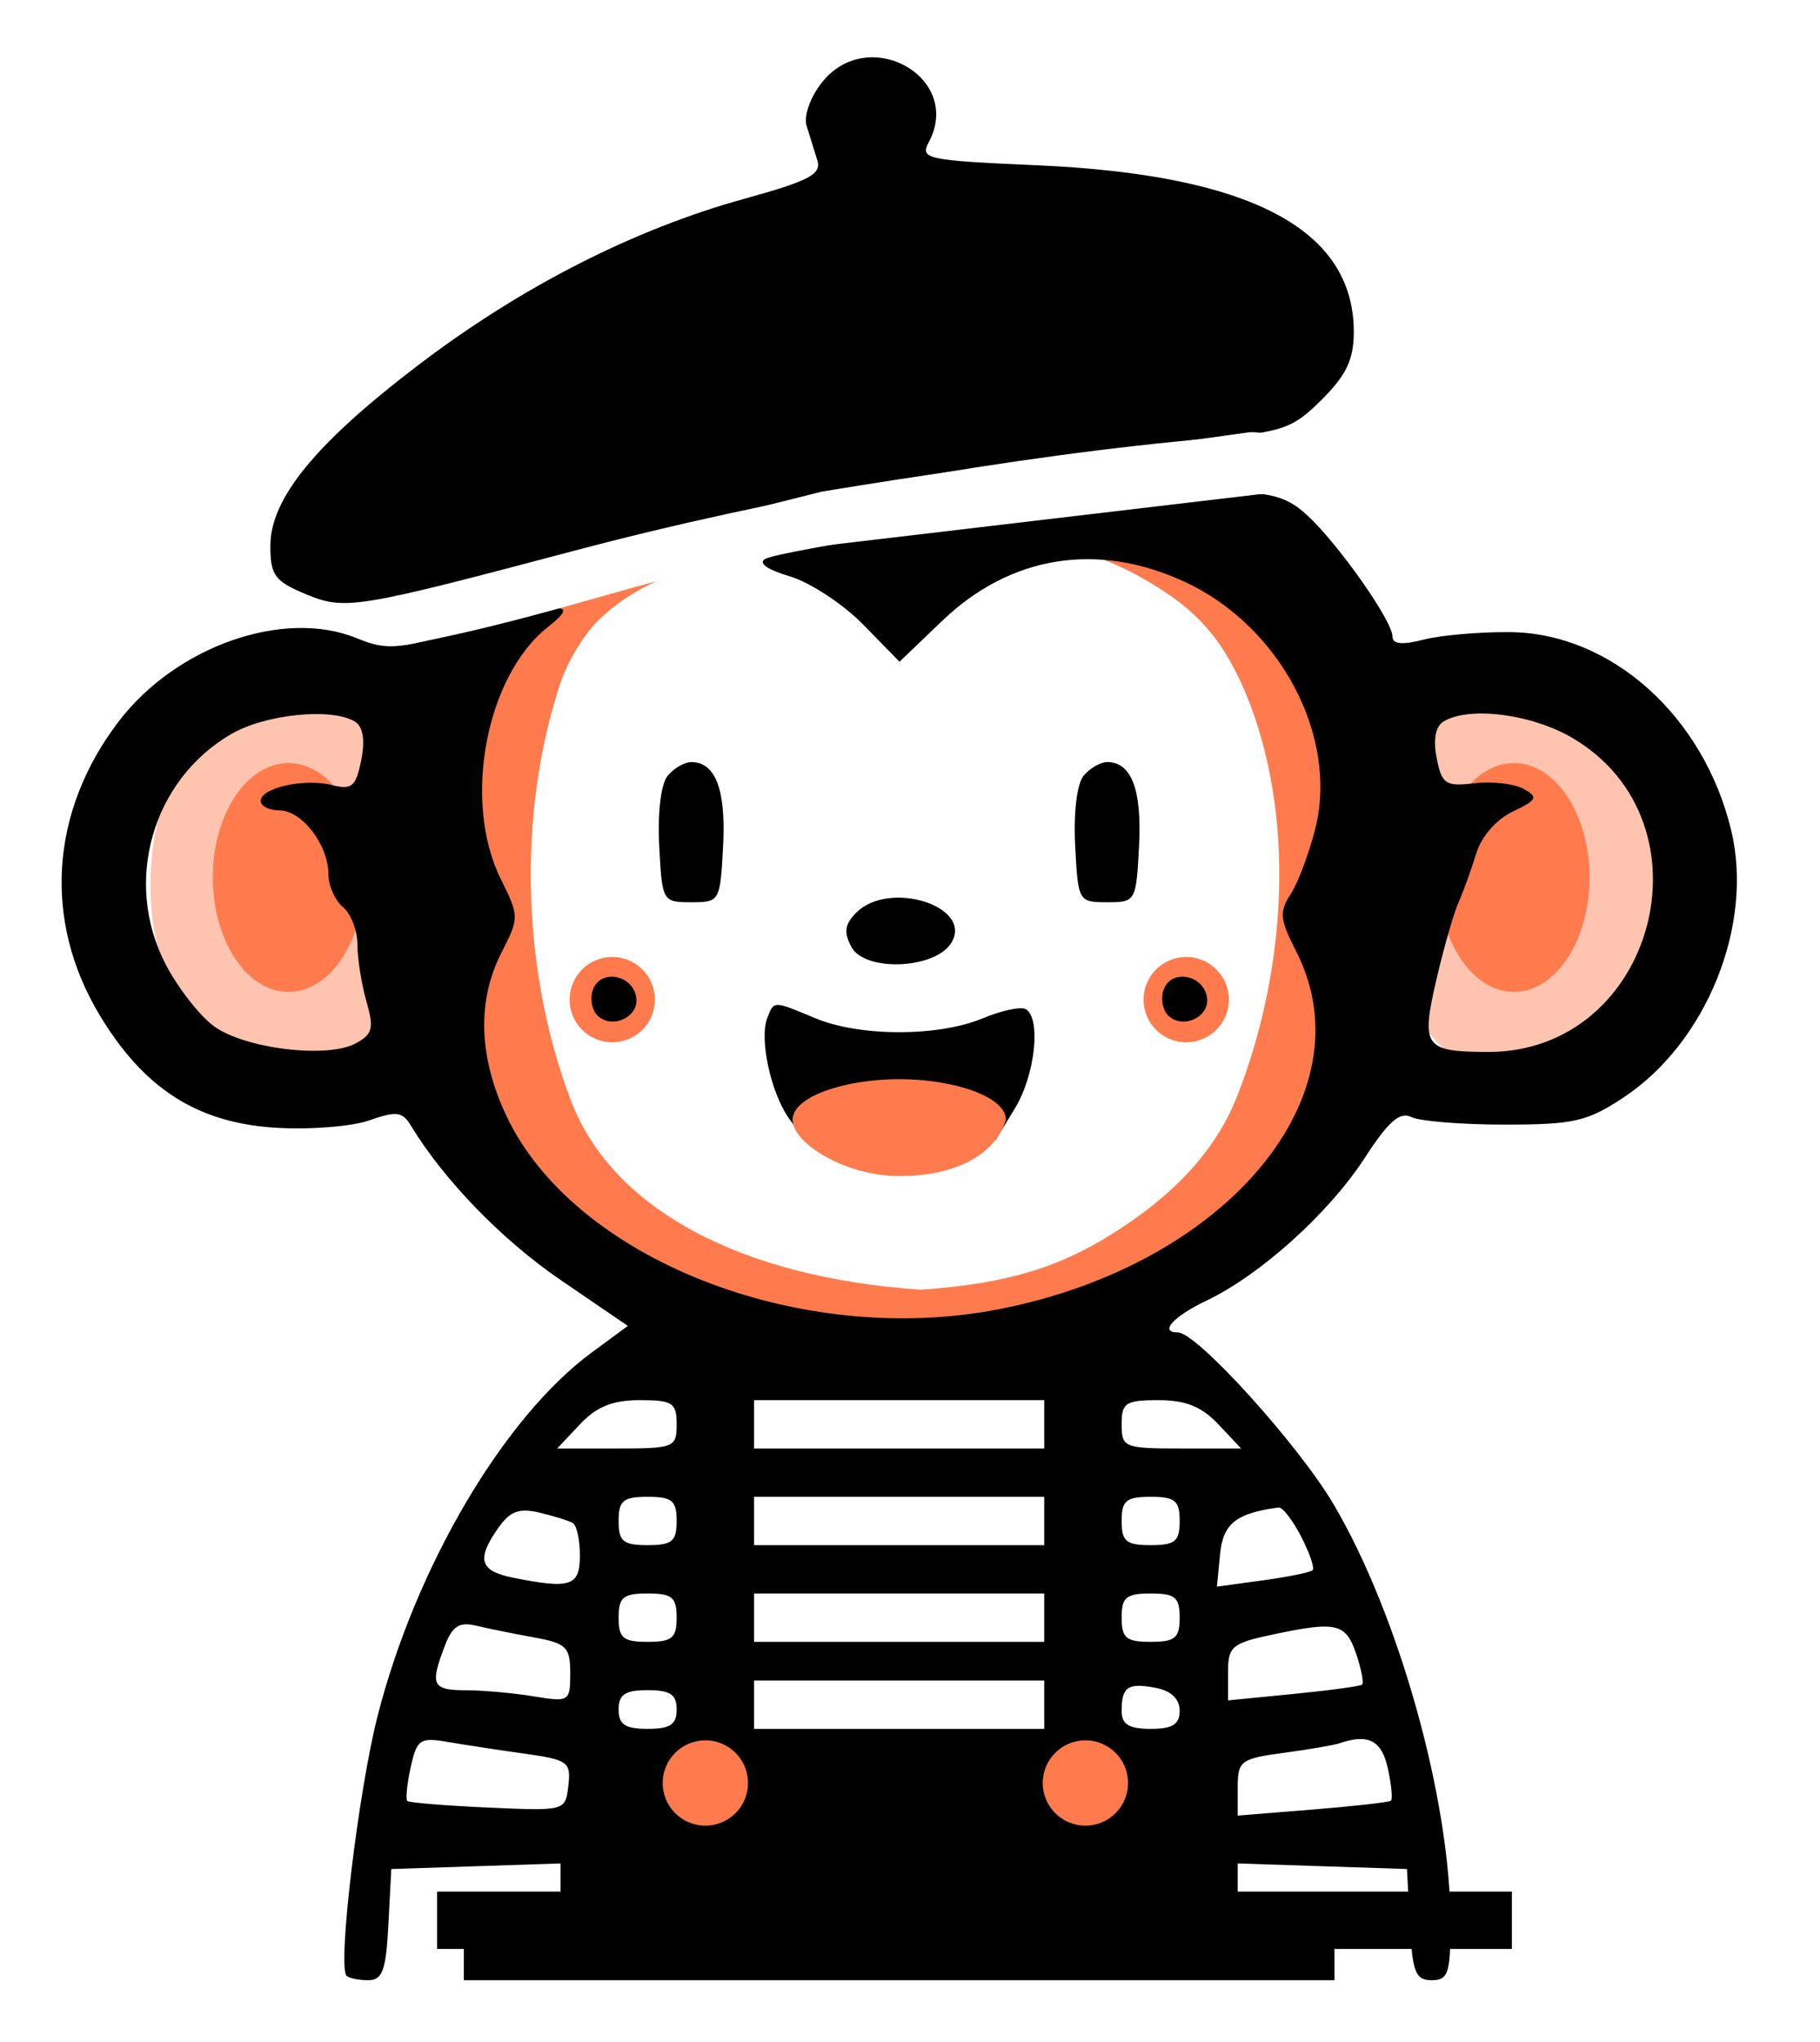 <svg width="254" height="285" viewBox="0 0 254 285" fill="none" xmlns="http://www.w3.org/2000/svg">
<g filter="url(#filter0_d_110_15)">
<ellipse cx="51" cy="119.5" rx="19" ry="27.5" fill="#FFC4AF"/>
<ellipse cx="223" cy="119.5" rx="19" ry="27.5" fill="#FFC4AF"/>
<path d="M140.782 182C112.656 180.309 90.76 171.453 81.671 157.134C69.716 138.299 69.456 109.544 80.433 90.123C81.454 88.316 82.697 86.564 84.153 84.818C87.519 80.782 93.71 77.223 98.72 75.634C122.176 68.192 153.71 64.924 176.138 75.052C177.548 75.689 178.999 76.425 180.499 77.262C185.812 80.225 190.293 84.596 193.136 89.973C193.678 90.999 194.163 92.003 194.592 92.991C202.393 110.987 201.12 134.374 193.178 152.308C192.789 153.186 192.353 154.07 191.869 154.964C188.712 160.793 183.721 165.397 178.269 169.167C166.467 177.329 157.229 180.977 140.782 182Z" fill="#FF7B4D"/>
<path d="M139.5 176C114.409 174.296 96.423 164.769 90.65 149.536C83.864 131.626 83.175 109.834 89.113 91.625C89.915 89.166 91.159 86.84 92.875 84.474C95.344 81.069 100.159 77.966 104.105 76.51C123.395 69.395 151.538 66.492 169.637 76.248C171.076 77.024 172.57 77.938 174.131 78.992C177.574 81.314 180.48 84.391 182.518 88.009C183.44 89.645 184.216 91.213 184.85 92.742C191.981 109.942 190.484 131.57 183.688 148.904C183.484 149.423 183.266 149.943 183.031 150.467C180.273 156.631 175.479 161.666 170.014 165.632C160.587 172.472 152.736 175.07 139.5 176Z" fill="white"/>
<circle cx="176.55" cy="135.515" r="5.953" fill="#FF7B4D"/>
<circle cx="96.449" cy="135.515" r="5.953" fill="#FF7B4D"/>
<ellipse cx="222.283" cy="118.467" rx="10.554" ry="15.966" fill="#FF7B4D"/>
<ellipse cx="51.26" cy="118.467" rx="10.554" ry="15.966" fill="#FF7B4D"/>
<path d="M210.105 272.442H59.106C62.804 228.451 70.082 210.619 92.662 191.26H172.635C186.617 191.26 202.991 218.706 210.105 272.442Z" fill="white"/>
<path fill-rule="evenodd" clip-rule="evenodd" d="M125.701 7.519C124.046 9.623 123.142 12.205 123.577 13.591C123.994 14.918 124.663 17.067 125.062 18.365C125.67 20.332 123.954 21.235 114.783 23.772C99.5 28.004 83.862 35.963 69.64 46.755C55.126 57.767 48.734 65.538 48.734 72.172C48.734 76.289 49.332 77.108 53.659 78.914C59.132 81.2 60.602 80.963 91.259 72.831C118.995 65.474 152.418 59.585 180.298 57.141C190.053 56.286 191.445 55.792 195.486 51.754C198.913 48.328 199.935 46.161 199.935 42.319C199.935 27.983 185.49 20.379 155.771 19.069C140.27 18.385 139.363 18.192 140.617 15.851C145.469 6.789 132.135 -0.657 125.701 7.519ZM167.535 66.031C152.854 67.635 119.909 72.901 117.841 73.976C116.729 74.553 117.991 75.47 121.24 76.442C124.083 77.294 128.687 80.323 131.472 83.173L136.535 88.354L142.525 82.617C152.045 73.5 164.223 71.565 176.406 77.234C189.651 83.398 197.775 98.755 194.577 111.583C193.714 115.042 192.169 119.171 191.14 120.758C189.508 123.277 189.605 124.294 191.904 128.801C202.064 148.72 182.277 172.513 150.387 178.721C122.588 184.132 90.98 171.67 81.611 151.605C77.791 143.426 77.573 135.647 80.976 128.976C83.474 124.08 83.472 123.899 80.88 118.661C75.509 107.81 78.804 90.316 87.509 83.472C92.057 79.897 89.549 79.984 76.136 83.868C66.462 86.667 64.985 86.783 60.795 85.071C50.608 80.909 35.581 86.169 27.545 96.711C17.982 109.261 16.992 124.489 24.886 137.637C31.053 147.908 38.49 152.69 49.375 153.383C54.153 153.687 60.063 153.232 62.511 152.371C66.292 151.042 67.161 151.142 68.309 153.041C72.912 160.652 81.03 169.035 89.206 174.617L98.624 181.05L93.592 184.752C81.314 193.786 69.023 214.641 63.701 235.473C61.008 246.019 58.083 270.463 59.361 271.742C59.704 272.084 61.068 272.365 62.392 272.365C64.375 272.365 64.871 270.999 65.204 264.606L65.609 256.848L77.422 256.458L89.234 256.068V260.168C89.234 264.189 89.103 264.269 82.484 264.269C75.884 264.269 75.734 264.359 75.734 268.317V272.365H136.485H197.235V268.317C197.235 264.359 197.085 264.269 190.485 264.269C183.866 264.269 183.735 264.189 183.735 260.168V256.068L195.548 256.458L207.36 256.848L207.765 264.606C208.112 271.261 208.544 272.365 210.803 272.365C213.116 272.365 213.436 271.397 213.436 264.388C213.436 247.187 206.212 221.336 197.095 205.909C192.157 197.553 178.03 181.963 175.396 181.963C172.719 181.963 174.724 179.744 179.442 177.487C186.95 173.895 196.487 165.278 201.478 157.581C204.766 152.512 206.372 151.102 207.954 151.896C209.113 152.478 214.966 152.954 220.963 152.954C230.644 152.954 232.504 152.53 237.572 149.176C249.17 141.5 255.781 125.112 252.609 111.897C248.782 95.952 235.878 84.371 221.772 84.222C217.558 84.178 212.135 84.645 209.723 85.26C206.668 86.04 205.335 85.909 205.335 84.83C205.335 82.665 197.823 71.976 193.461 67.935C189.471 64.238 186.185 63.997 167.535 66.031ZM60.563 96.733C61.675 97.439 61.969 99.296 61.409 102.093C60.671 105.786 60.113 106.263 57.343 105.568C53.465 104.595 47.384 105.946 47.384 107.779C47.384 108.508 48.564 109.103 50.007 109.103C53.131 109.103 56.834 113.933 56.834 118.008C56.834 119.607 57.745 121.671 58.859 122.596C59.973 123.52 60.884 125.874 60.884 127.829C60.884 129.785 61.45 133.355 62.141 135.762C63.222 139.534 63.009 140.349 60.594 141.641C56.638 143.756 45.162 142.356 40.871 139.233C38.884 137.788 35.852 133.908 34.133 130.612C28.149 119.14 32.216 104.858 43.294 98.434C48.098 95.649 57.409 94.732 60.563 96.733ZM230.4 98.965C250.55 110.767 241.926 142.895 218.632 142.814C209.777 142.783 209.286 142.09 211.467 132.699C212.5 128.256 213.892 123.405 214.56 121.921C215.228 120.437 216.326 117.402 217 115.177C217.729 112.769 219.794 110.381 222.107 109.273C225.545 107.625 225.722 107.263 223.644 106.101C222.354 105.379 219.274 105.024 216.804 105.311C212.736 105.786 212.233 105.454 211.506 101.825C210.999 99.286 211.329 97.417 212.407 96.733C215.886 94.525 224.684 95.617 230.4 98.965ZM104.179 104.267C103.243 105.394 102.76 109.407 103.002 114.049C103.404 121.805 103.469 121.921 107.459 121.921C111.45 121.921 111.515 121.805 111.917 114.049C112.325 106.202 110.859 102.357 107.459 102.357C106.528 102.357 105.051 103.216 104.179 104.267ZM162.229 104.267C161.294 105.394 160.811 109.407 161.052 114.049C161.455 121.805 161.519 121.921 165.51 121.921C169.501 121.921 169.565 121.805 169.968 114.049C170.375 106.202 168.909 102.357 165.51 102.357C164.578 102.357 163.102 103.216 162.229 104.267ZM130.508 123.363C128.883 124.988 128.723 126.105 129.824 128.16C131.707 131.676 141.523 131.266 143.772 127.576C146.868 122.497 135.112 118.764 130.508 123.363ZM93.776 134.055C93.308 135.273 93.573 136.917 94.364 137.707C96.422 139.764 100.318 137.884 99.781 135.097C99.182 131.991 94.857 131.24 93.776 134.055ZM173.426 134.055C172.959 135.273 173.224 136.917 174.015 137.707C176.073 139.764 179.969 137.884 179.431 135.097C178.833 131.991 174.508 131.24 173.426 134.055ZM118.069 138.123C116.962 141.004 118.567 148.457 121.059 152.012L123.172 155.027L126.635 152.304C131.394 148.562 141.609 148.589 146.401 152.356L149.931 155.132L152.652 150.67C155.45 146.085 156.323 138.176 154.178 136.852C153.515 136.442 150.8 137.013 148.146 138.122C141.956 140.706 131.002 140.701 124.802 138.112C118.864 135.634 119.025 135.632 118.069 138.123ZM105.434 194.782C105.434 198.016 105.09 198.155 97.099 198.155H88.763L91.934 194.782C94.244 192.323 96.507 191.408 100.269 191.408C104.878 191.408 105.434 191.771 105.434 194.782ZM156.735 194.782V198.155H136.485H116.234V194.782V191.408H136.485H156.735V194.782ZM181.035 194.782L184.206 198.155H175.87C167.879 198.155 167.535 198.016 167.535 194.782C167.535 191.771 168.091 191.408 172.7 191.408C176.463 191.408 178.725 192.323 181.035 194.782ZM105.434 208.274C105.434 211.123 104.804 211.647 101.384 211.647C97.965 211.647 97.334 211.123 97.334 208.274C97.334 205.426 97.965 204.901 101.384 204.901C104.804 204.901 105.434 205.426 105.434 208.274ZM156.735 208.274V211.647H136.485H116.234V208.274V204.901H136.485H156.735V208.274ZM175.635 208.274C175.635 211.123 175.005 211.647 171.585 211.647C168.165 211.647 167.535 211.123 167.535 208.274C167.535 205.426 168.165 204.901 171.585 204.901C175.005 204.901 175.635 205.426 175.635 208.274ZM90.922 208.54C91.478 208.853 91.934 210.893 91.934 213.076C91.934 217.366 90.648 217.799 82.653 216.201C77.935 215.258 77.447 213.655 80.54 209.243C82.175 206.909 83.455 206.432 86.278 207.106C88.274 207.582 90.365 208.228 90.922 208.54ZM192.575 210.424C193.763 212.719 194.489 214.841 194.191 215.141C193.891 215.439 190.765 216.078 187.241 216.561L180.834 217.438L181.273 212.909C181.686 208.637 183.479 207.204 189.438 206.385C189.976 206.311 191.387 208.128 192.575 210.424ZM105.434 221.767C105.434 224.615 104.804 225.14 101.384 225.14C97.965 225.14 97.334 224.615 97.334 221.767C97.334 218.919 97.965 218.394 101.384 218.394C104.804 218.394 105.434 218.919 105.434 221.767ZM156.735 221.767V225.14H136.485H116.234V221.767V218.394H136.485H156.735V221.767ZM175.635 221.767C175.635 224.615 175.005 225.14 171.585 225.14C168.165 225.14 167.535 224.615 167.535 221.767C167.535 218.919 168.165 218.394 171.585 218.394C175.005 218.394 175.635 218.919 175.635 221.767ZM85.522 224.523C90.051 225.344 90.584 225.869 90.584 229.514C90.584 233.472 90.438 233.565 85.522 232.753C82.738 232.293 78.485 231.909 76.072 231.901C71.31 231.885 70.981 231.213 73.054 225.761C74.126 222.943 75.082 222.317 77.442 222.883C79.101 223.281 82.738 224.019 85.522 224.523ZM200.301 226.912C200.998 228.998 201.352 230.888 201.088 231.112C200.825 231.335 196.51 231.922 191.498 232.414L182.385 233.311V229.371C182.385 225.761 182.92 225.32 188.798 224.082C197.585 222.232 198.846 222.543 200.301 226.912ZM156.735 233.91V237.284H136.485H116.234V233.91V230.537H136.485H156.735V233.91ZM175.635 234.743C175.635 236.667 174.651 237.284 171.585 237.284C168.558 237.284 167.535 236.659 167.535 234.81C167.535 231.413 168.404 230.819 172.292 231.563C174.44 231.973 175.635 233.109 175.635 234.743ZM105.434 234.585C105.434 236.684 104.534 237.284 101.384 237.284C98.235 237.284 97.334 236.684 97.334 234.585C97.334 232.486 98.235 231.886 101.384 231.886C104.534 231.886 105.434 232.486 105.434 234.585ZM84.246 240.752C90.266 241.594 90.702 241.914 90.321 245.206C89.909 248.752 89.908 248.752 79.109 248.268C73.169 248.001 68.1 247.589 67.843 247.352C67.587 247.116 67.799 245 68.316 242.652C69.176 238.739 69.608 238.444 73.507 239.114C75.845 239.517 80.678 240.255 84.246 240.752ZM204.682 242.778C205.183 245.057 205.383 247.097 205.126 247.311C204.87 247.526 199.952 248.082 194.198 248.547L183.735 249.392V245.445C183.735 241.755 184.155 241.441 190.148 240.634C193.675 240.159 197.168 239.562 197.91 239.307C201.958 237.923 203.825 238.88 204.682 242.778ZM114.625 244.251C114.936 246.931 114.317 248.076 112.198 248.748C107.154 250.347 103.489 245.165 107.106 241.55C109.931 238.726 114.162 240.246 114.625 244.251ZM166.085 242.494C167.841 245.774 164.954 249.907 161.386 249.22C158.663 248.697 157.337 245.224 158.603 241.928C159.668 239.155 164.492 239.521 166.085 242.494Z" fill="black"/>
<circle cx="162.478" cy="244.841" r="5.953" fill="#FF7B4D"/>
<circle cx="109.439" cy="244.841" r="5.953" fill="#FF7B4D"/>
<path d="M66.419 79.495L125.676 64.616C140.922 62.114 148.346 61.09 159.773 59.88L185.095 56.364C188.951 55.828 191.913 59.709 190.38 63.287C190.027 64.109 189.263 64.681 188.375 64.786L125.676 72.193C102.431 75.774 91.16 81.45 67.823 85.967C66.118 86.297 64.451 85.237 64.013 83.556C63.546 81.769 64.627 79.944 66.419 79.495Z" fill="white"/>
<path d="M151.383 152.292C149.76 157.434 143.973 160.14 136.5 160.14C129.027 160.14 121.617 155.58 121.617 152.292C121.617 149.004 129.027 146.609 136.5 146.609C143.973 146.609 151.383 149.004 151.383 152.292Z" fill="#FF7B4D"/>
</g>
<rect x="61" y="264" width="150" height="8" fill="black"/>
<defs>
<filter id="filter0_d_110_15" x="0.798" y="0.2" width="252.605" height="284.042" filterUnits="userSpaceOnUse" color-interpolation-filters="sRGB">
<feFlood flood-opacity="0" result="BackgroundImageFix"/>
<feColorMatrix in="SourceAlpha" type="matrix" values="0 0 0 0 0 0 0 0 0 0 0 0 0 0 0 0 0 0 127 0" result="hardAlpha"/>
<feOffset dx="-11" dy="4"/>
<feGaussianBlur stdDeviation="3.9"/>
<feComposite in2="hardAlpha" operator="out"/>
<feColorMatrix type="matrix" values="0 0 0 0 0 0 0 0 0 0 0 0 0 0 0 0 0 0 0.25 0"/>
<feBlend mode="normal" in2="BackgroundImageFix" result="effect1_dropShadow_110_15"/>
<feBlend mode="normal" in="SourceGraphic" in2="effect1_dropShadow_110_15" result="shape"/>
</filter>
</defs>
</svg>
